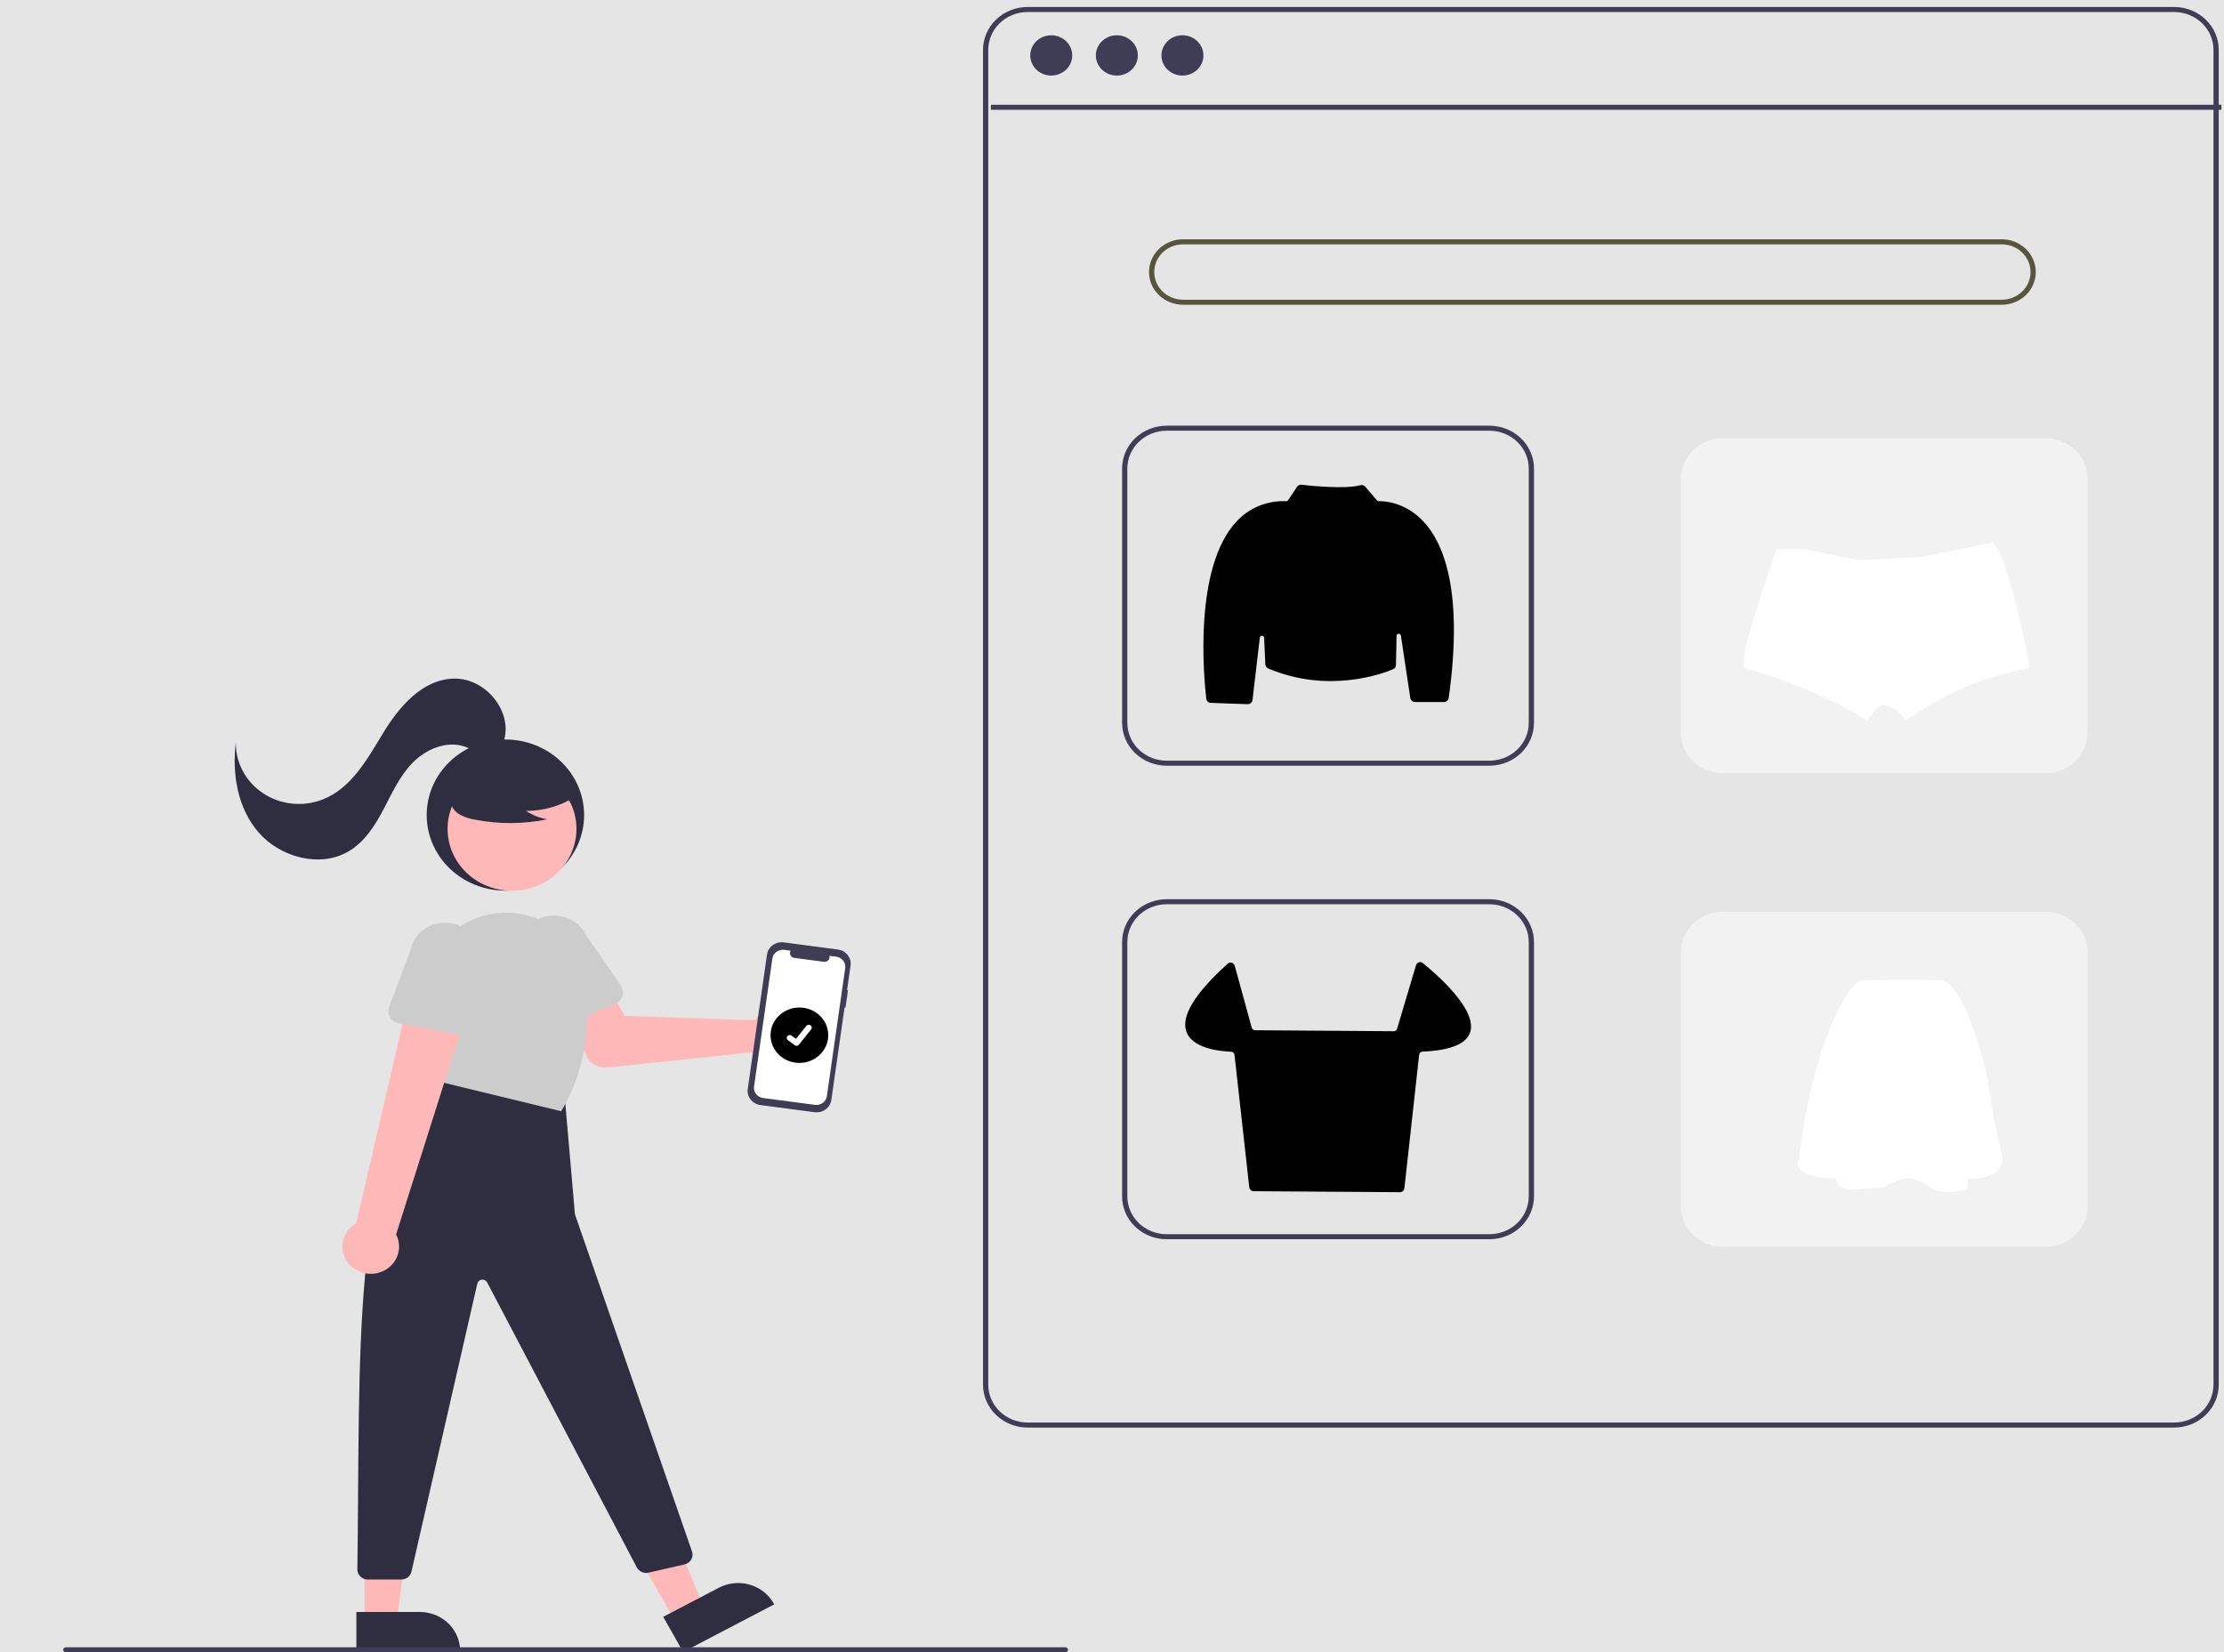 <svg width="319" height="237" viewBox="0 0 319 237" fill="none" xmlns="http://www.w3.org/2000/svg">
<rect width="319" height="237" fill="#E5E5E5"/>
<g id="onlineshop 1">
<path id="Vector" d="M311.847 204.762H147.397C145.701 204.76 144.075 204.113 142.876 202.961C141.677 201.81 141.002 200.249 141 198.62V7.142C141.002 5.513 141.677 3.952 142.876 2.801C144.075 1.649 145.701 1.002 147.397 1H311.847C313.543 1.002 315.169 1.649 316.369 2.801C317.568 3.952 318.243 5.513 318.245 7.142V198.62C318.243 200.249 317.568 201.81 316.369 202.961C315.169 204.113 313.543 204.76 311.847 204.762V204.762ZM147.397 1.723C145.901 1.724 144.466 2.296 143.408 3.312C142.35 4.328 141.754 5.705 141.753 7.142V198.62C141.754 200.057 142.35 201.435 143.408 202.451C144.466 203.467 145.901 204.038 147.397 204.04H311.847C313.344 204.038 314.779 203.467 315.837 202.451C316.895 201.435 317.49 200.057 317.492 198.62V7.142C317.49 5.705 316.895 4.328 315.837 3.312C314.779 2.296 313.344 1.724 311.847 1.723H147.397Z" fill="#3F3D56"/>
<path id="Vector_2" d="M318.624 15.026H142.132V15.748H318.624V15.026Z" fill="#3F3D56"/>
<path id="Vector_3" d="M150.787 10.838C152.45 10.838 153.797 9.544 153.797 7.948C153.797 6.352 152.45 5.058 150.787 5.058C149.124 5.058 147.776 6.352 147.776 7.948C147.776 9.544 149.124 10.838 150.787 10.838Z" fill="#3F3D56"/>
<path id="Vector_4" d="M160.195 10.838C161.858 10.838 163.205 9.544 163.205 7.948C163.205 6.352 161.858 5.058 160.195 5.058C158.532 5.058 157.184 6.352 157.184 7.948C157.184 9.544 158.532 10.838 160.195 10.838Z" fill="#3F3D56"/>
<path id="Vector_5" d="M169.603 10.838C171.265 10.838 172.613 9.544 172.613 7.948C172.613 6.352 171.265 5.058 169.603 5.058C167.94 5.058 166.592 6.352 166.592 7.948C166.592 9.544 167.94 10.838 169.603 10.838Z" fill="#3F3D56"/>
<path id="Vector_6" d="M287.111 43.715H169.701C168.403 43.715 167.159 43.22 166.241 42.339C165.324 41.459 164.808 40.264 164.808 39.018C164.808 37.773 165.324 36.578 166.241 35.697C167.159 34.816 168.403 34.322 169.701 34.322H287.111C288.408 34.322 289.653 34.816 290.57 35.697C291.488 36.578 292.003 37.773 292.003 39.018C292.003 40.264 291.488 41.459 290.57 42.339C289.653 43.22 288.408 43.715 287.111 43.715V43.715ZM169.701 35.044C168.603 35.044 167.55 35.463 166.773 36.208C165.997 36.953 165.561 37.964 165.561 39.018C165.561 40.072 165.997 41.083 166.773 41.828C167.55 42.574 168.603 42.992 169.701 42.992H287.111C288.209 42.992 289.262 42.574 290.038 41.828C290.814 41.083 291.25 40.072 291.25 39.018C291.25 37.964 290.814 36.953 290.038 36.208C289.262 35.463 288.209 35.044 287.111 35.044H169.701Z" fill="#56553D"/>
<g id="two">
<path id="Vector_7" d="M213.632 109.829H167.345C165.649 109.827 164.023 109.18 162.823 108.028C161.624 106.877 160.949 105.316 160.947 103.687V67.198C160.949 65.57 161.624 64.009 162.823 62.857C164.023 61.706 165.649 61.058 167.345 61.056H213.632C215.328 61.058 216.954 61.706 218.153 62.857C219.352 64.009 220.027 65.57 220.029 67.198V103.687C220.027 105.316 219.352 106.877 218.153 108.028C216.954 109.18 215.328 109.827 213.632 109.829V109.829ZM167.345 61.779C165.848 61.781 164.413 62.352 163.355 63.368C162.297 64.384 161.702 65.761 161.7 67.198V103.687C161.702 105.124 162.297 106.502 163.355 107.518C164.413 108.534 165.848 109.105 167.345 109.107H213.632C215.128 109.105 216.563 108.534 217.621 107.518C218.679 106.502 219.275 105.124 219.276 103.687V67.198C219.275 65.761 218.679 64.384 217.621 63.368C216.563 62.352 215.128 61.781 213.632 61.779H167.345Z" fill="#3F3D56"/>
<path id="Vector_8" d="M178.97 101.004C178.962 101.004 178.953 101.004 178.945 101.004L173.68 100.816C173.516 100.812 173.359 100.75 173.239 100.643C173.118 100.536 173.042 100.391 173.024 100.234C172.662 97.13 171.171 81.313 177.418 74.739C178.302 73.79 179.395 73.042 180.618 72.549C181.841 72.055 183.163 71.83 184.488 71.888C184.542 71.891 184.596 71.88 184.643 71.856C184.691 71.832 184.731 71.796 184.759 71.752L186.034 69.829C186.104 69.725 186.202 69.642 186.319 69.589C186.436 69.536 186.565 69.515 186.693 69.529C187.715 69.648 192.924 70.207 195.114 69.598C195.243 69.562 195.381 69.563 195.509 69.601C195.638 69.639 195.752 69.712 195.838 69.812L197.511 71.776C197.54 71.811 197.577 71.84 197.62 71.859C197.662 71.878 197.709 71.886 197.756 71.885C198.607 71.868 201.592 72.026 204.204 74.831C207.033 77.869 209.952 84.722 207.795 100.12C207.773 100.278 207.691 100.423 207.566 100.528C207.441 100.633 207.281 100.691 207.114 100.692H202.968C202.803 100.691 202.645 100.634 202.52 100.531C202.396 100.427 202.314 100.285 202.289 100.128L200.935 91.156C200.924 91.082 200.884 91.015 200.824 90.968C200.764 90.921 200.687 90.897 200.61 90.902C200.532 90.906 200.459 90.939 200.406 90.992C200.352 91.046 200.321 91.117 200.319 91.192L200.226 95.405C200.223 95.53 200.183 95.651 200.111 95.755C200.039 95.859 199.938 95.942 199.819 95.993C198.34 96.616 190.53 99.543 181.898 95.878C181.781 95.827 181.681 95.747 181.609 95.645C181.537 95.543 181.496 95.425 181.49 95.302L181.32 91.474C181.317 91.399 181.285 91.329 181.229 91.276C181.174 91.223 181.1 91.193 181.022 91.19C180.944 91.187 180.868 91.213 180.809 91.262C180.75 91.311 180.713 91.379 180.704 91.454L179.652 100.42C179.632 100.58 179.552 100.728 179.426 100.836C179.301 100.944 179.138 101.004 178.97 101.004V101.004Z" fill="black"/>
</g>
<g id="one">
<path id="Vector_9" d="M213.632 177.75H167.345C165.649 177.748 164.023 177.1 162.823 175.949C161.624 174.798 160.949 173.237 160.947 171.608V135.119C160.949 133.491 161.624 131.929 162.823 130.778C164.023 129.627 165.649 128.979 167.345 128.977H213.632C215.328 128.979 216.954 129.627 218.153 130.778C219.352 131.929 220.027 133.491 220.029 135.119V171.608C220.027 173.237 219.352 174.798 218.153 175.949C216.954 177.1 215.328 177.748 213.632 177.75V177.75ZM167.345 129.7C165.848 129.701 164.413 130.273 163.355 131.289C162.297 132.305 161.702 133.682 161.7 135.119V171.608C161.702 173.045 162.297 174.422 163.355 175.438C164.413 176.454 165.848 177.026 167.345 177.027H213.632C215.128 177.026 216.563 176.454 217.621 175.438C218.679 174.422 219.275 173.045 219.276 171.608V135.119C219.275 133.682 218.679 132.305 217.621 131.289C216.563 130.273 215.128 129.701 213.632 129.7H167.345Z" fill="#3F3D56"/>
<path id="Vector_10" d="M200.818 171H200.814L179.804 170.86C179.651 170.858 179.504 170.798 179.391 170.691C179.277 170.583 179.204 170.435 179.186 170.275L177.072 151.305C177.06 151.182 177.005 151.069 176.92 150.985C176.834 150.902 176.722 150.854 176.606 150.85C174.938 150.793 170.97 150.391 170.147 147.911C169.415 145.702 171.418 142.443 176.101 138.225C176.181 138.153 176.276 138.104 176.379 138.081C176.481 138.058 176.588 138.062 176.688 138.094C176.789 138.126 176.88 138.183 176.954 138.262C177.028 138.34 177.082 138.437 177.111 138.543L179.542 147.401C179.572 147.507 179.633 147.6 179.717 147.667C179.8 147.734 179.902 147.771 180.007 147.772L199.928 147.913C200.032 147.915 200.134 147.88 200.218 147.815C200.303 147.75 200.365 147.658 200.396 147.553L203.101 138.464C203.131 138.362 203.184 138.27 203.255 138.195C203.326 138.119 203.413 138.063 203.509 138.031C203.605 137.999 203.707 137.992 203.806 138.01C203.905 138.028 203.999 138.071 204.079 138.136C205.924 139.625 211.871 144.736 210.892 148.005C210.379 149.717 208.067 150.671 204.02 150.841C203.904 150.845 203.793 150.893 203.708 150.977C203.622 151.06 203.568 151.173 203.555 151.295L201.441 170.415C201.423 170.576 201.35 170.725 201.235 170.833C201.12 170.941 200.972 171 200.818 171V171Z" fill="black"/>
</g>
<g id="three">
<path id="Vector_11" d="M293.411 62.863H247.124C243.798 62.863 241.103 65.451 241.103 68.643V105.133C241.103 108.325 243.798 110.913 247.124 110.913H293.411C296.736 110.913 299.432 108.325 299.432 105.133V68.643C299.432 65.451 296.736 62.863 293.411 62.863Z" fill="#F2F2F2"/>
<path id="Vector_12" d="M291.153 95.795C284.67 96.993 278.557 99.592 273.276 103.396C273.008 102.713 272.505 102.139 271.85 101.77C271.403 101.504 270.915 101.307 270.404 101.187C269.939 101.073 269.492 101.344 269.082 101.735C268.61 102.237 268.214 102.8 267.905 103.407C260.821 98.739 250.074 95.76 250.074 95.76V94.826C250.083 94.606 250.106 94.387 250.144 94.169C250.18 93.919 250.226 93.697 250.284 93.425C251.196 88.973 254.8 78.798 254.8 78.798H258.876L266.778 80.374L275.668 79.852L284.621 78.063L285.782 77.83C287.718 79.289 289.916 89.501 290.779 93.849C290.888 94.4 290.973 94.855 291.037 95.191C291.113 95.57 291.153 95.795 291.153 95.795Z" fill="white"/>
</g>
<g id="four">
<path id="Vector_13" d="M293.411 130.784H247.124C243.798 130.784 241.103 133.372 241.103 136.564V173.053C241.103 176.246 243.798 178.834 247.124 178.834H293.411C296.736 178.834 299.432 176.246 299.432 173.053V136.564C299.432 133.372 296.736 130.784 293.411 130.784Z" fill="#F2F2F2"/>
<path id="Vector_14" d="M266.834 140.617C266.834 140.617 264.941 141.072 262.005 148.706C259.069 156.34 258.029 166.204 258.029 166.204C258.029 166.204 256.378 168.888 263.425 169.067C263.425 169.067 262.858 170.84 266.834 170.568C270.81 170.296 270.237 170.299 270.237 170.299C270.237 170.299 272.794 168.753 273.93 169.025C275.066 169.297 275.776 169.39 277.006 170.388C278.236 171.387 282.168 170.98 282.215 170.209C282.247 169.83 282.247 169.449 282.215 169.07C282.215 169.07 288.227 169.435 287.091 165.253C285.954 161.071 285.008 154.208 285.008 154.208C285.008 154.208 281.932 140.802 278.426 140.62C274.921 140.438 266.834 140.617 266.834 140.617Z" fill="white"/>
</g>
<path id="Vector_15" d="M72.493 127.747C78.728 127.747 83.783 122.895 83.783 116.909C83.783 110.923 78.728 106.07 72.493 106.07C66.258 106.07 61.204 110.923 61.204 116.909C61.204 122.895 66.258 127.747 72.493 127.747Z" fill="#2F2E41"/>
<path id="Vector_16" d="M73.442 127.768C78.546 127.768 82.684 123.795 82.684 118.895C82.684 113.994 78.546 110.021 73.442 110.021C68.337 110.021 64.199 113.994 64.199 118.895C64.199 123.795 68.337 127.768 73.442 127.768Z" fill="#FFB8B8"/>
<path id="Vector_17" d="M108.642 145.884C108.495 146.026 108.36 146.179 108.238 146.341L89.587 145.708L87.454 141.867L80.996 144.2L84.084 151.352C84.333 151.93 84.771 152.414 85.332 152.733C85.893 153.051 86.546 153.187 87.193 153.118L108.299 150.894C108.789 151.503 109.461 151.955 110.225 152.189C110.99 152.422 111.81 152.427 112.577 152.203C113.345 151.978 114.023 151.534 114.521 150.931C115.019 150.327 115.314 149.592 115.367 148.824C115.419 148.056 115.227 147.29 114.815 146.629C114.404 145.968 113.792 145.443 113.062 145.124C112.332 144.805 111.518 144.706 110.728 144.842C109.939 144.978 109.211 145.341 108.642 145.884H108.642Z" fill="#FFB8B8"/>
<path id="Vector_18" d="M78.511 147.654C78.273 147.551 78.062 147.401 77.89 147.213C77.718 147.025 77.591 146.803 77.517 146.564L74.919 138.193C74.355 137.034 74.293 135.707 74.746 134.504C75.199 133.301 76.13 132.319 77.336 131.774C78.542 131.23 79.924 131.166 81.179 131.598C82.433 132.03 83.458 132.921 84.029 134.078L89.061 141.388C89.205 141.597 89.3 141.833 89.34 142.08C89.38 142.327 89.364 142.579 89.293 142.82C89.223 143.061 89.099 143.284 88.93 143.474C88.761 143.665 88.552 143.818 88.316 143.924L80.021 147.643C79.785 147.749 79.528 147.805 79.267 147.807C79.007 147.809 78.749 147.756 78.511 147.654V147.654Z" fill="#CCCCCC"/>
<path id="Vector_19" d="M96.881 232.638L100.933 230.52L94.353 214.508L88.373 217.633L96.881 232.638Z" fill="#FFB8B8"/>
<path id="Vector_20" d="M95.127 231.908L103.107 227.738L103.108 227.738C103.775 227.389 104.508 227.169 105.264 227.092C106.021 227.015 106.785 227.082 107.514 227.288C108.244 227.495 108.923 227.837 109.515 228.296C110.106 228.755 110.598 229.321 110.961 229.962L111.051 230.121L97.986 236.949L95.127 231.908Z" fill="#2F2E41"/>
<path id="Vector_21" d="M52.292 232.656H56.906L59.101 215.571L52.291 215.572L52.292 232.656Z" fill="#FFB8B8"/>
<path id="Vector_22" d="M51.115 231.21L60.201 231.209H60.202C60.962 231.209 61.715 231.353 62.417 231.632C63.12 231.912 63.758 232.321 64.296 232.837C64.834 233.354 65.26 233.966 65.551 234.641C65.842 235.315 65.992 236.038 65.992 236.768V236.949L51.116 236.949L51.115 231.21Z" fill="#2F2E41"/>
<path id="Vector_23" d="M80.961 156.83L82.466 174.172L99.257 222.531C99.323 222.722 99.347 222.923 99.327 223.122C99.308 223.322 99.246 223.516 99.144 223.691C99.043 223.866 98.904 224.019 98.738 224.14C98.571 224.261 98.38 224.348 98.177 224.394L93.031 225.57C92.702 225.646 92.355 225.612 92.048 225.475C91.741 225.338 91.491 225.106 91.338 224.815L69.872 183.935C69.802 183.802 69.691 183.693 69.553 183.623C69.416 183.553 69.26 183.525 69.106 183.544C68.951 183.562 68.807 183.626 68.692 183.727C68.577 183.828 68.498 183.96 68.465 184.106L59.018 225.422C58.944 225.744 58.758 226.032 58.491 226.239C58.223 226.445 57.891 226.558 57.547 226.558H52.76C52.56 226.558 52.363 226.52 52.179 226.446C51.995 226.372 51.828 226.264 51.688 226.128C51.548 225.991 51.438 225.83 51.364 225.652C51.289 225.474 51.253 225.284 51.256 225.093C51.695 196.445 50.247 163.8 61.769 158.637L63.65 153.94L80.961 156.83Z" fill="#2F2E41"/>
<path id="Vector_24" d="M63.108 155.17L61.168 143.906C60.847 142.059 61.015 140.164 61.658 138.396C62.3 136.627 63.396 135.043 64.844 133.788C66.26 132.546 67.978 131.665 69.842 131.228C71.705 130.791 73.653 130.811 75.506 131.286C75.616 131.315 75.726 131.344 75.836 131.374C78.116 132 80.141 133.284 81.636 135.05C83.132 136.817 84.027 138.982 84.201 141.253C84.571 146.145 84.24 153.242 80.558 159.27L80.487 159.387L63.108 155.17Z" fill="#CCCCCC"/>
<path id="Vector_25" d="M82.636 114.178C80.524 115.576 78.017 116.32 75.452 116.31C76.367 116.919 77.409 117.33 78.505 117.516C75.095 118.218 71.57 118.237 68.152 117.572C67.392 117.455 66.659 117.213 65.984 116.857C65.648 116.677 65.355 116.431 65.125 116.135C64.894 115.839 64.731 115.5 64.646 115.139C64.419 113.893 65.43 112.761 66.481 111.999C68.09 110.848 69.945 110.056 71.912 109.679C73.879 109.301 75.909 109.348 77.855 109.817C79.126 110.132 80.398 110.665 81.224 111.644C82.049 112.624 82.293 114.134 81.507 115.143L82.636 114.178Z" fill="#2F2E41"/>
<path id="Vector_26" d="M72.345 106.017C73.416 101.864 69.576 97.249 65.121 97.336C60.6 97.424 57.273 101.346 54.986 105.091C52.699 108.836 50.426 113.081 46.228 114.693C44.839 115.227 43.333 115.421 41.846 115.258C40.36 115.096 38.938 114.582 37.71 113.762C36.481 112.942 35.483 111.842 34.806 110.561C34.129 109.28 33.794 107.858 33.83 106.422C33.266 110.972 34.047 115.894 37.103 119.413C40.16 122.932 45.846 124.518 49.934 122.153C52.269 120.803 53.761 118.455 54.991 116.12C56.221 113.785 57.316 111.322 59.18 109.413C61.044 107.504 63.926 106.237 66.52 107.04C67.55 107.359 68.474 107.98 69.537 108.17C70.601 108.359 71.941 107.873 72.086 106.844L72.345 106.017Z" fill="#2F2E41"/>
<path id="Vector_27" d="M50.068 181.323C49.685 180.892 49.404 180.385 49.247 179.838C49.09 179.291 49.059 178.717 49.157 178.158C49.256 177.598 49.481 177.066 49.816 176.599C50.152 176.132 50.59 175.742 51.1 175.455L59.118 140.954L67.251 144.159L56.813 177.064C57.258 177.919 57.361 178.9 57.102 179.823C56.844 180.745 56.242 181.545 55.411 182.07C54.58 182.595 53.577 182.809 52.592 182.671C51.607 182.533 50.709 182.054 50.068 181.323H50.068Z" fill="#FFB8B8"/>
<path id="Vector_28" d="M55.941 145.903C55.813 145.686 55.736 145.444 55.714 145.195C55.692 144.945 55.726 144.695 55.815 144.459L58.898 136.242C59.16 134.987 59.93 133.884 61.038 133.174C62.147 132.463 63.504 132.204 64.811 132.453C66.118 132.701 67.27 133.437 68.013 134.5C68.756 135.562 69.029 136.864 68.774 138.119L68.306 146.87C68.292 147.12 68.223 147.364 68.103 147.586C67.982 147.808 67.813 148.002 67.608 148.155C67.402 148.309 67.164 148.418 66.911 148.475C66.657 148.532 66.394 148.536 66.138 148.487L57.163 146.755C56.907 146.705 56.666 146.604 56.455 146.457C56.244 146.31 56.069 146.121 55.941 145.903Z" fill="#CCCCCC"/>
<path id="Path 22" d="M121.631 142.034L121.497 142.016L122 138.504C122.077 137.965 121.928 137.418 121.586 136.984C121.243 136.551 120.735 136.265 120.174 136.191L112.422 135.168C111.86 135.094 111.291 135.237 110.839 135.566C110.387 135.895 110.09 136.383 110.013 136.922L107.254 156.193C107.176 156.732 107.325 157.278 107.668 157.712C108.011 158.146 108.518 158.431 109.08 158.505L116.832 159.528C117.394 159.602 117.963 159.459 118.415 159.13C118.866 158.801 119.164 158.314 119.241 157.775L121.139 144.517L121.273 144.534L121.631 142.034Z" fill="#3F3D56"/>
<path id="Path 23" d="M119.93 137.222L118.965 137.094C118.994 137.205 118.995 137.32 118.967 137.431C118.939 137.542 118.883 137.644 118.804 137.729C118.725 137.814 118.625 137.879 118.514 137.918C118.403 137.958 118.283 137.97 118.165 137.955L113.93 137.396C113.812 137.38 113.7 137.337 113.604 137.27C113.508 137.204 113.43 137.115 113.378 137.013C113.326 136.911 113.301 136.798 113.305 136.684C113.309 136.57 113.342 136.459 113.402 136.36L112.5 136.241C112.302 136.215 112.101 136.227 111.907 136.275C111.714 136.324 111.532 136.409 111.373 136.525C111.213 136.641 111.08 136.786 110.979 136.951C110.878 137.117 110.812 137.3 110.784 137.49L108.156 155.845C108.129 156.035 108.141 156.229 108.192 156.414C108.242 156.6 108.331 156.774 108.451 156.927C108.572 157.08 108.723 157.209 108.896 157.306C109.069 157.403 109.259 157.466 109.457 157.492L116.887 158.473C117.287 158.525 117.693 158.424 118.014 158.189C118.336 157.955 118.548 157.608 118.603 157.224V157.224L121.231 138.869C121.286 138.485 121.18 138.096 120.936 137.787C120.692 137.478 120.33 137.274 119.93 137.222L119.93 137.222Z" fill="white"/>
<path id="Vector_29" d="M114.661 152.46C116.947 152.46 118.8 150.681 118.8 148.486C118.8 146.291 116.947 144.512 114.661 144.512C112.375 144.512 110.521 146.291 110.521 148.486C110.521 150.681 112.375 152.46 114.661 152.46Z" fill="black"/>
<path id="Vector_30" d="M114.25 150.002C114.157 150.002 114.067 149.974 113.992 149.92L113.987 149.917L113.015 149.202C112.969 149.168 112.931 149.127 112.903 149.08C112.874 149.033 112.856 148.981 112.848 148.927C112.841 148.872 112.844 148.817 112.859 148.765C112.873 148.712 112.899 148.662 112.933 148.619C112.968 148.576 113.011 148.539 113.06 148.512C113.11 148.485 113.164 148.467 113.22 148.46C113.277 148.453 113.334 148.457 113.389 148.471C113.444 148.485 113.495 148.509 113.54 148.543L114.17 149.007L115.659 147.142C115.694 147.099 115.737 147.063 115.786 147.036C115.835 147.008 115.89 146.991 115.946 146.983C116.002 146.976 116.059 146.98 116.114 146.994C116.169 147.008 116.22 147.032 116.265 147.066L116.256 147.078L116.266 147.066C116.357 147.133 116.416 147.232 116.431 147.341C116.446 147.45 116.415 147.56 116.346 147.647L114.594 149.84C114.554 149.891 114.502 149.932 114.442 149.96C114.382 149.988 114.317 150.002 114.25 150.002Z" fill="white"/>
<path id="Vector_31" d="M152.812 237H9.436C9.336 237 9.241 236.962 9.17 236.894C9.099 236.826 9.06 236.735 9.06 236.639C9.06 236.543 9.099 236.451 9.17 236.383C9.241 236.316 9.336 236.277 9.436 236.277H152.812C152.912 236.277 153.008 236.316 153.078 236.383C153.149 236.451 153.189 236.543 153.189 236.639C153.189 236.735 153.149 236.826 153.078 236.894C153.008 236.962 152.912 237 152.812 237Z" fill="#3F3D56"/>
</g>
</svg>
